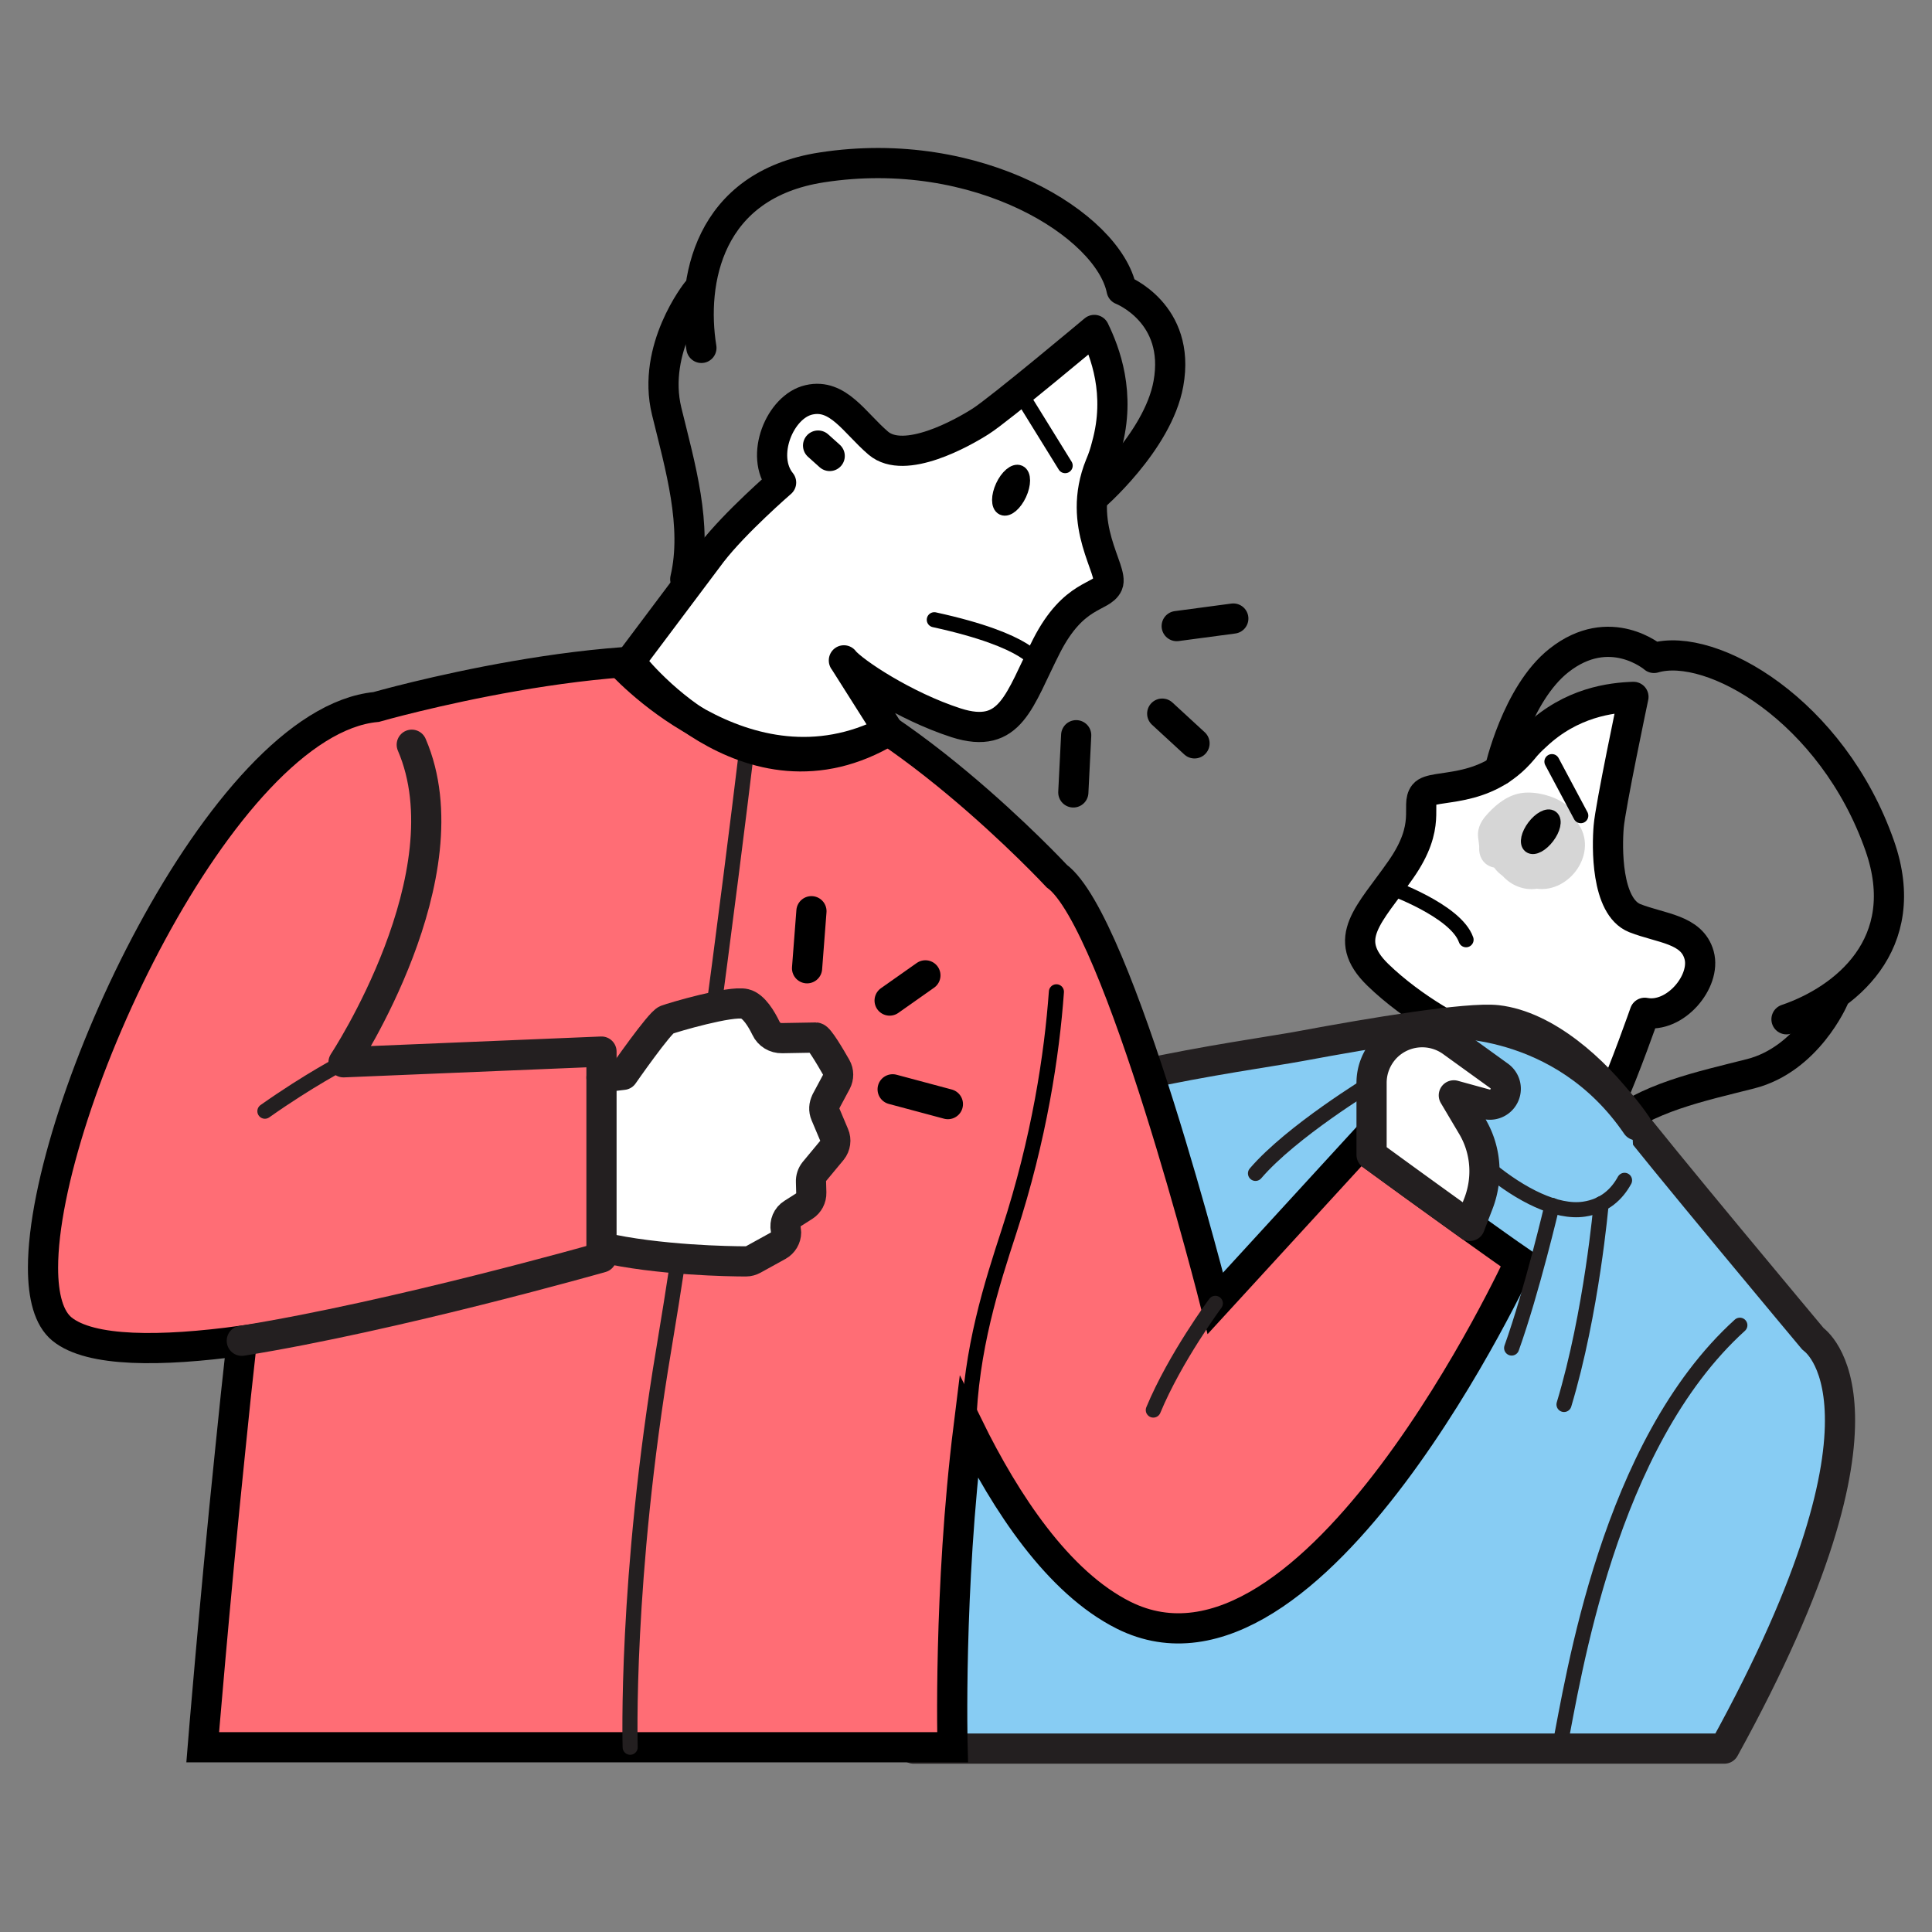 <svg xmlns="http://www.w3.org/2000/svg" id="Calque_1" data-name="Calque 1" viewBox="0 0 128 128"><rect x="0" y="0" width="128" height="128" fill="#808080" stroke="none"/><defs><style>.cls-1,.cls-10,.cls-2,.cls-3,.cls-5,.cls-6,.cls-7,.cls-8{stroke-linecap:round}.cls-1,.cls-10,.cls-2,.cls-5,.cls-6,.cls-7,.cls-8{stroke-linejoin:round}.cls-1,.cls-2,.cls-7,.cls-8{fill:none}.cls-1,.cls-5,.cls-8{stroke:#231f20}.cls-10,.cls-2,.cls-3,.cls-6,.cls-7{stroke:#000}.cls-3{fill:#bfe6fc}.cls-3,.cls-5,.cls-6,.cls-7,.cls-8{stroke-width:2px}.cls-3{stroke-miterlimit:10}.cls-5,.cls-6{fill:#fff}</style></defs><path d="M97.76 68.78c-.89-.18-4.13-1.92-6.48-4.2-2.48-2.42-.55-3.98 1.53-6.97 2.07-2.96.97-4.27 1.54-4.99.58-.73 4.01.08 6.54-2.96.27-.34.55-.62.85-.89 2.36-2.24 5-2.55 6.48-2.6 0 0-1.54 7.3-1.64 8.6-.11 1.29-.19 5.29 1.73 6.06 1.76.69 3.78.72 4.26 2.45.48 1.73-1.58 4.21-3.6 3.82 0 0-1.34 3.83-2.3 5.94" class="cls-6"/><path d="M104.55 54.52c-.15-.5-.42-.94-.9-1.28-.74-.52-1.86-.81-2.76-.71-.9.1-1.68.68-2.28 1.33-.3.32-.55.65-.65 1.08-.1.4.01.74.04 1.11v.26c.04.69.49 1.08.99 1.17.15.21.34.39.56.55.58.64 1.42.98 2.27.85 2.2.29 4.11-2.43 2.71-4.35Z" style="fill:#d6d6d6"/><path d="M60.53 115.85h53.71c12.54-22.76 5.93-27.09 5.88-27.14h0s0 0 0 0h0s-10.65-12.73-12.54-15.25c-1.9-2.53-5.14-5.5-8.39-5.87-1.96-.22-8.32.84-13.04 1.72-3.59.67-18.08 2.51-19.82 5.72-2.18 4.01-7.57 12.89-7.15 21.18.54 10.71 2.72 11.19 1.36 19.64" style="stroke-width:2px;fill:#87ccf3;stroke:#231f20;stroke-linejoin:round;stroke-linecap:round"/><path d="M99.35 51.03s1.12-5.05 3.93-7.27c3.39-2.68 6.3-.17 6.3-.17 3.8-1.12 11.82 3.48 14.96 12.45 2.29 6.55-2.36 10.19-6.18 11.49" class="cls-7"/><path d="M121.48 66.17s-1.72 4.01-5.5 4.97c-3.29.84-6.96 1.58-9.43 3.76" class="cls-7"/><ellipse cx="102.08" cy="55.11" class="cls-10" rx="1.16" ry=".53" transform="rotate(-52.9 102.076 55.107)"/><path d="M103.31 115.85c.94-4.69 3.24-20.15 11.96-28.05" class="cls-1"/><path d="M100.7 83.57s-13.68 29.73-26.26 23.44c-4.35-2.18-7.81-7.46-10.27-12.46-1.34 10.78-1.06 21.21-1.06 21.21H13.43s.18-2.24.5-5.82.77-8.52 1.33-13.92c.23-2.33.49-4.75.76-7.19-5.36.73-10.04.76-11.92-.78-.86-.71-1.25-2.14-1.25-4.06 0-10.61 11.86-36.18 22.07-37.15 0 0 16.08-4.6 25.27-2.59 4.41.97 9.37 4.41 13.22 7.62s6.6 6.17 6.6 6.17c4.13 3.02 10.51 28.31 10.51 28.31l9.55-10.42s.3.22.8.58c1.31.96 4.05 2.95 6.51 4.71 1.26.9 2.43 1.74 3.32 2.35Z" style="fill:#ff6d75;stroke-miterlimit:10;stroke-width:2px;stroke:#000"/><path d="M107.19 72.9c1.11 1.55 1.36 3.62.44 5.3-.5.91-1.32 1.71-2.69 1.91-3.64.53-9.48-4.88-10.86-8.33-1.39-3.45 1.64-4.04 3.91-3.82 2 .19 6.07.56 9.2 4.94Z" style="fill:#87ccf3"/><path d="M107.63 78.2c-.5.91-1.32 1.71-2.69 1.91-3.64.53-9.48-4.88-10.86-8.33-.66-1.65-.16-2.73.79-3.39" class="cls-1"/><path d="M106.08 79.75s-.62 7.21-2.46 13.3M90.87 71.74s-5.3 3.21-7.69 6M102.83 79.86s-1.34 5.71-2.68 9.45" class="cls-1"/><path d="M99.76 72.13a1.054 1.054 0 0 1-1.33 1.02l-2.11-.58 1.21 2.04c.92 1.54 1.07 3.42.43 5.1l-.58 1.51c-2.46-1.76-5.2-3.75-6.51-4.71v-4.77c0-.85.32-1.66.9-2.29a3.365 3.365 0 0 1 4.42-.43l3.13 2.26c.29.21.44.53.44.85Z" class="cls-5"/><path d="M80.52 86.35s-2.66 3.58-4.11 7.07" class="cls-1"/><path d="M64.17 94.55c.14-5.16 1.55-9.5 2.68-12.97 2.01-6.17 2.84-11.72 3.14-15.87" class="cls-2"/><path d="M49.49 49.51s-2.93 24.47-5.5 39.81c-2.58 15.34-2.24 26.44-2.24 26.44" class="cls-1"/><path d="M54.73 72.96c-.14.27-.16.59-.04.87l.57 1.35c.15.34.09.74-.14 1.03l-1.17 1.41c-.15.19-.23.43-.22.68l.02.72c.01.36-.17.7-.47.89l-.77.49c-.36.22-.53.64-.45 1.05 0 .07.02.13.02.2 0 .36-.2.7-.52.88l-1.65.91c-.15.08-.31.13-.49.13-.56 0-1.99-.02-3.73-.14-1.82-.13-3.98-.36-5.84-.8V71.39l.44-.06 1-.12s2.41-3.47 2.86-3.64c.45-.17 4.25-1.29 5.2-1.06.59.14 1.1 1 1.4 1.62.19.41.61.66 1.06.65.83-.01 2.06-.04 2.24-.04.2 0 .94 1.25 1.35 1.97.17.3.17.66.01.97l-.68 1.27Z" class="cls-5"/><path d="M39.85 82.63v.68s-13.67 3.89-23.83 5.52M27.28 49.34c3.71 8.6-4.52 21.04-4.52 21.04l17.09-.71v1.72" class="cls-8"/><path d="M22.76 70.38s-2.23 1.14-5.21 3.24" class="cls-1"/><path d="M72.37 33.01s4.34-3.71 5.04-7.59c.85-4.69-3.1-6.22-3.1-6.22-.87-4.28-9.51-9.71-19.86-8.11-7.56 1.16-8.69 7.57-7.98 11.96" class="cls-7"/><path d="M46.16 19.32s-3.01 3.76-1.99 7.93c.89 3.64 2.06 7.59 1.23 11.12" class="cls-7"/><path d="M55.91 43.76c.64.77 4.01 3.02 7.44 4.13 3.64 1.16 4.16-1.52 5.99-5.1 1.81-3.54 3.65-3.16 4.06-4.08.41-.94-2.15-3.87-.51-7.9.19-.44.32-.85.43-1.29.96-3.45-.11-6.19-.82-7.66 0 0-6.3 5.28-7.52 6.05-1.2.77-5.05 2.93-6.79 1.45-1.58-1.35-2.66-3.31-4.59-2.87-1.93.43-3.28 3.72-1.85 5.48 0 0-3.04 2.63-4.6 4.65l-5.41 7.21s7.74 10.23 17.12 4.58l-2.95-4.66Z" class="cls-6"/><path d="m67.54 25.95 3.03 4.9" class="cls-2"/><ellipse cx="66.98" cy="32.47" class="cls-10" rx="1.28" ry=".59" transform="rotate(-65.12 66.989 32.469)"/><path d="M68.76 43.98s-.44-1.52-6.86-2.92" class="cls-2"/><path d="m54.2 29.52.77.69" class="cls-6"/><path d="m102.82 50.46 1.91 3.58" class="cls-2"/><path d="M95.57 67.79s7.9-.5 12.86 6.76" class="cls-8"/><path d="m81.71 40.98-3.75.5M71.11 52.5l.19-3.79M79.14 49.25 77 47.28M53.76 60.37l-.29 3.78M62.8 73.15l-3.66-.98M61.31 64.62l-2.37 1.67" class="cls-3"/><path d="M91.99 58.74s4.46 1.57 5.14 3.52" class="cls-2"/><path d="M40.95 43.74s8.4 9.6 17.91 4.68" style="stroke-miterlimit:10;stroke-width:2px;stroke:#000;fill:none"/><path d="M-4604.82-3944.23h6467.34v6437.3h-6467.34z" style="stroke:#fff;stroke-width:8px;fill:none;stroke-linejoin:round;stroke-linecap:round"/></svg>